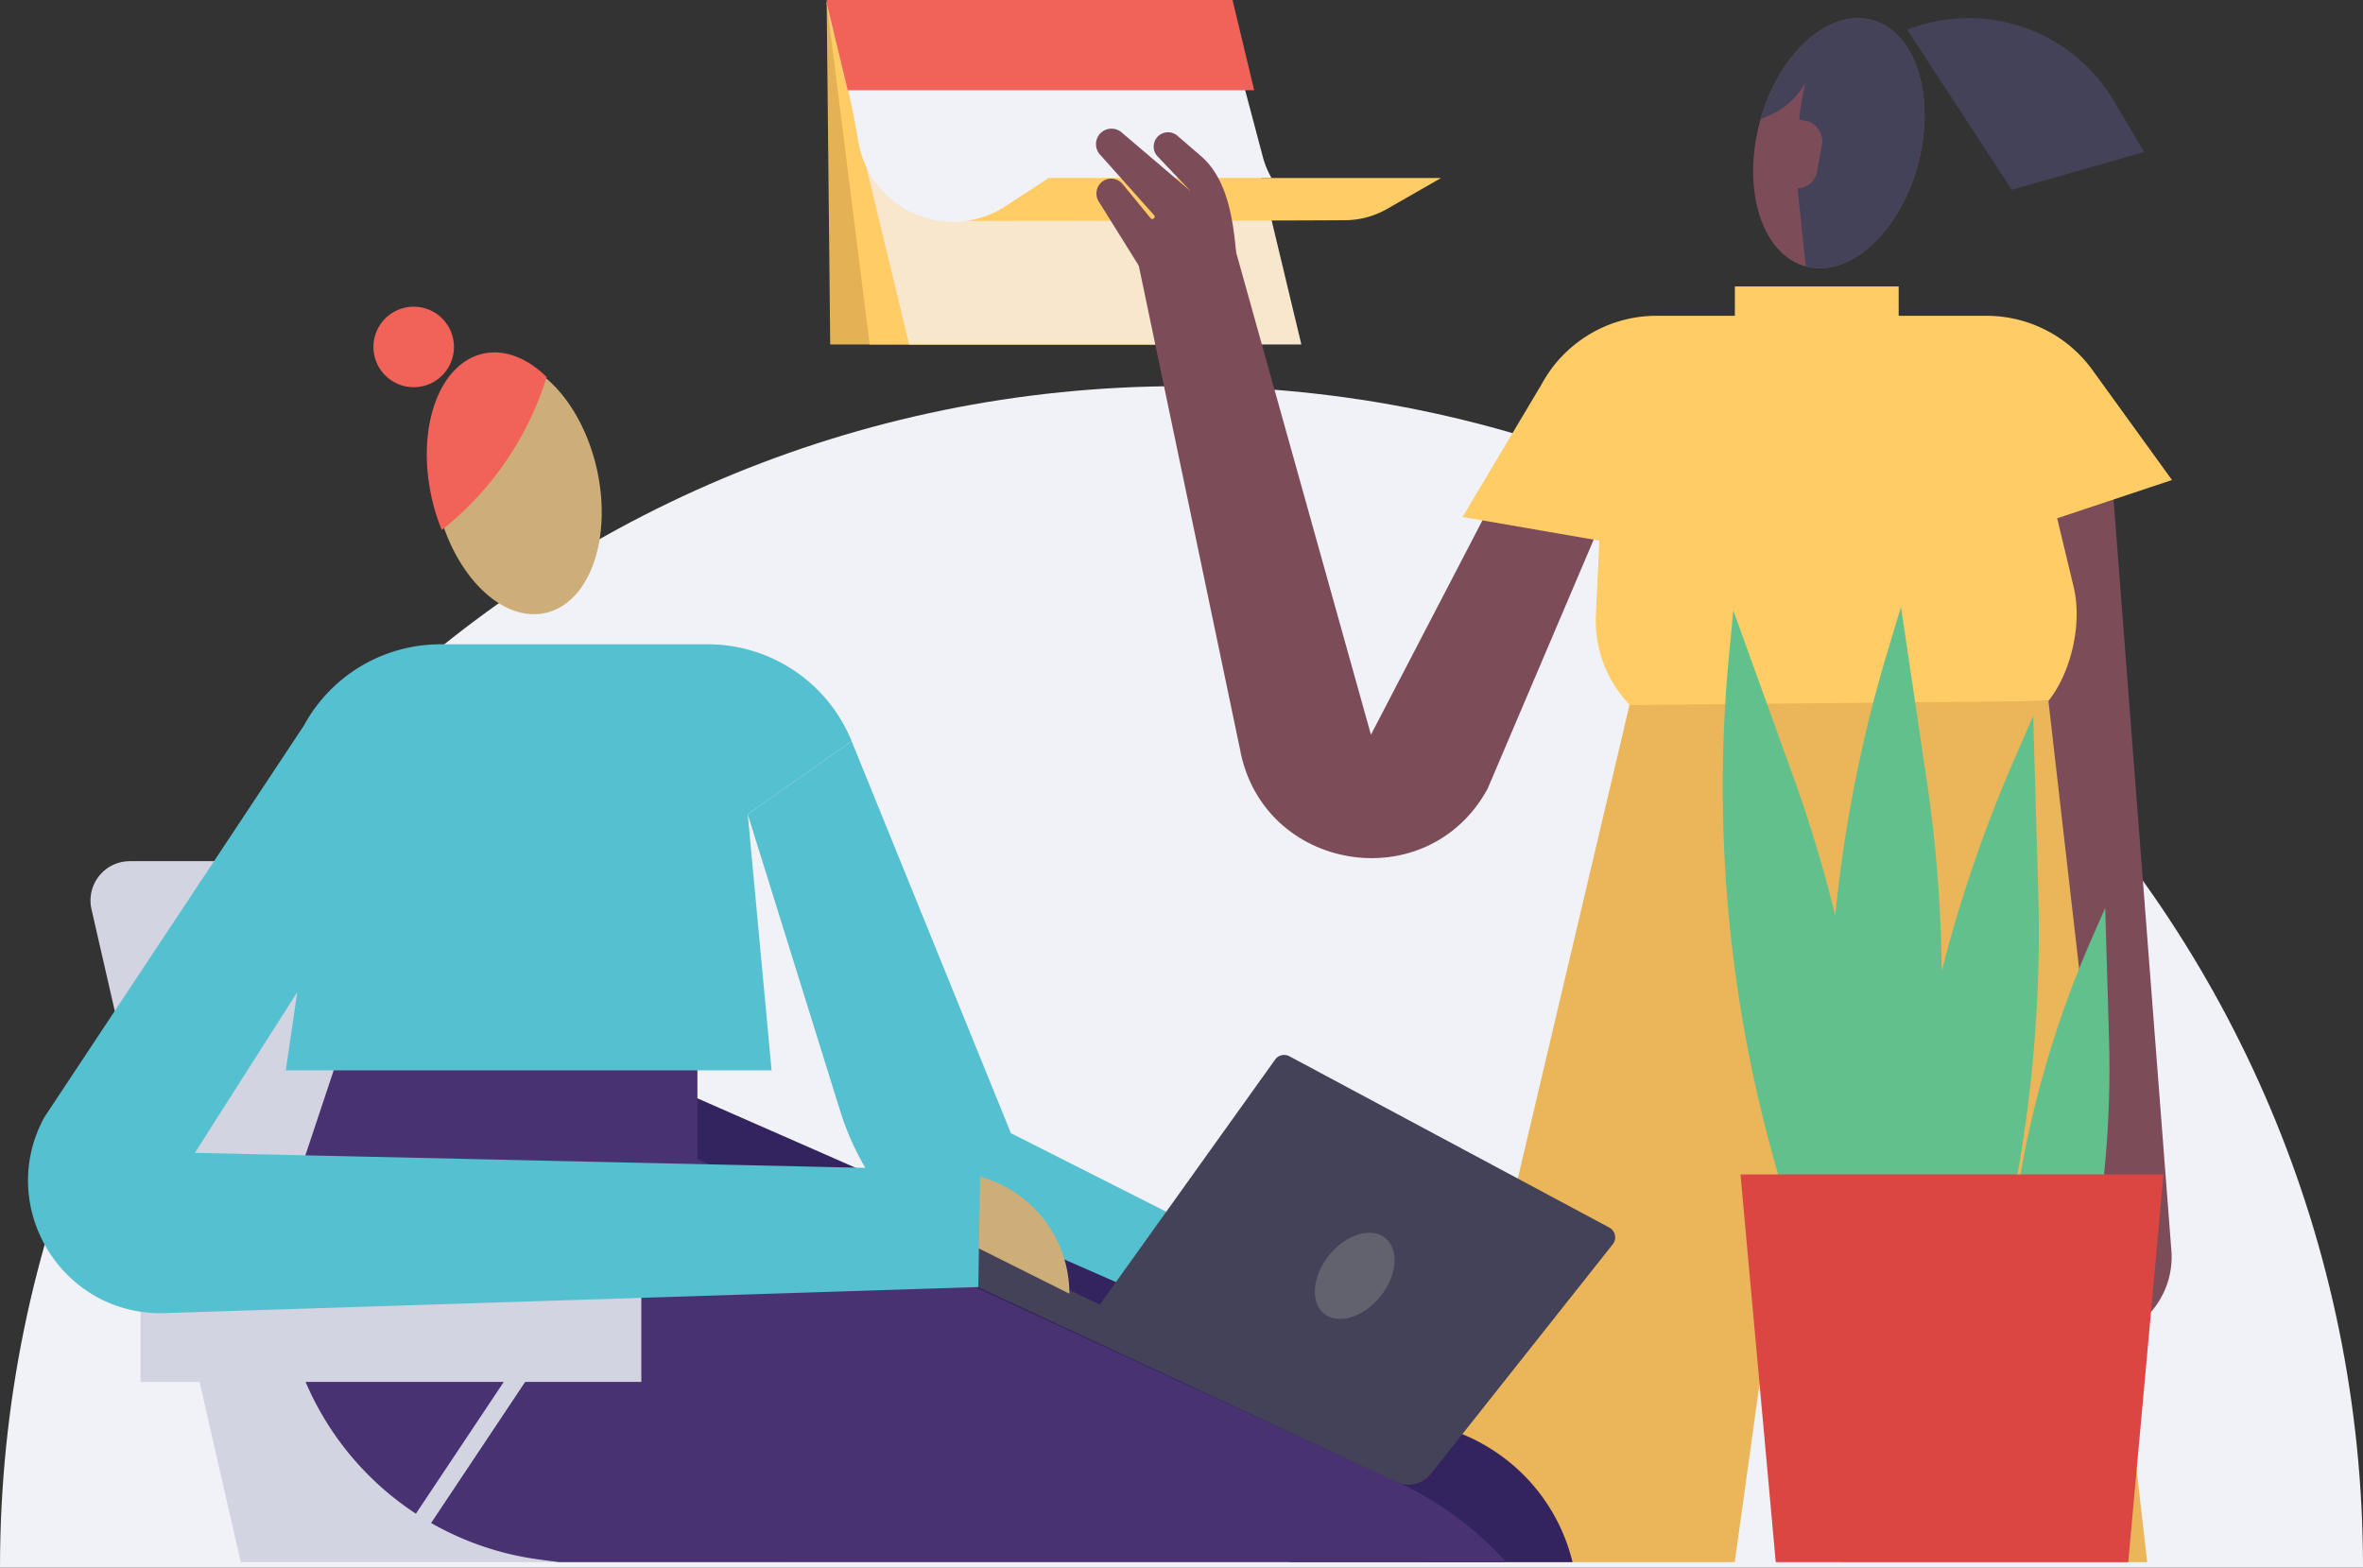 <svg id="Layer_1" data-name="Layer 1" xmlns="http://www.w3.org/2000/svg" viewBox="0 0 1061.83 704.46">
	<rect x="0" y="0" width="1061.83" height="704.46" fill="#333333" stroke="none"/>
	<defs>
		<style>
			.cls-1{fill:#f1f1f8;}.cls-2{fill:#7c4c59;}.cls-3{fill:#54c0d0;}.cls-4{fill:#eab659;}.cls-5{fill:#ffcc65;}.cls-6{fill:#d3d4e2;}.cls-7{fill:#33235e;}.cls-8{fill:#493272;}.cls-9{fill:#444258;}.cls-10{fill:#62626e;}.cls-11{fill:#cdae78;}.cls-12{fill:#f16259;}.cls-13{fill:#e5b155;}.cls-14{fill:#f8e6cd;}.cls-15,.cls-18{fill:none;stroke-miterlimit:10;}.cls-15{stroke:#fff;}.cls-16{fill:#61c08b;}.cls-17{fill:#db4643;}.cls-18{stroke:#d3d4e2;stroke-width:8px;}
		</style>
	</defs>
	<path class="cls-1" d="M1061.83,704.46H0C0,411.23,237.7,173.53,530.91,173.53S1061.83,411.23,1061.83,704.46Z" />
	<path class="cls-2" d="M949.36,219.57l26.42,343.14a37.52,37.52,0,0,1-26.42,38l-65.1-403.61Z" />
	<path class="cls-3" d="M336,365.89l41.55,133.37A122.84,122.84,0,0,0,455.33,579l216.83,73.53,13.29-26.44L454.26,509.23,382.68,333.05Z" />
	<polygon class="cls-4" points="964.87 702 827.93 702 823.85 572.25 822.46 527.76 819.01 417.87 803.74 527.76 802.28 538.26 790.66 621.87 779.52 702 641.37 702 647.33 676.74 654.02 648.36 654.45 646.55 655.14 643.61 662.06 614.29 682.03 529.61 732.22 316.84 733.7 310.33 775.61 311.38 792.41 311.8 842.45 313.05 860.28 313.5 903.21 314.57 920.46 315 920.47 315 934.27 435.31 944.88 527.76 945.17 530.26 953.09 599.29 960.11 660.51 964.87 702" />
	<rect class="cls-5" x="779.58" y="128.72" width="73.6" height="30.11" />
	<path class="cls-6" d="M351.18,702h-243L89.67,621l-7.13-31.15L79.38,576,51.57,454.31l-10.45-45.7A17.67,17.67,0,0,1,58.35,387H216.18l32,74.6L256.44,481l17.71,41.31,26,60.62Z" />
	<path class="cls-7" d="M706.63,702H579.18l46.05-25.34L374.37,580.5,302.63,553l4.48-30,4.51-30.2,1.76.77,71,31.17,6,2.62L438,548.29l2.07.91L478.34,566l23.05,10.12,153.75,67.5,2,.86,3.78,1.66a86.39,86.39,0,0,1,11.28,6.42h0A83.21,83.21,0,0,1,706.63,702Z" />
	<path class="cls-8" d="M676.84,702H251.23l-8.83-1.17A133.21,133.21,0,0,1,137.31,621a128.54,128.54,0,0,1-9-32.62c-.56-4.08-.94-8.21-1.1-12.38a129.07,129.07,0,0,1,.83-20.81A134.61,134.61,0,0,1,134,528.86l3.23-9.68L149.94,481l6.45-19.35h157v59.14l5.47,2.53,119.49,55.18,161.71,74.69,28,12.91,1,.46A150.57,150.57,0,0,1,676.84,702Z" />
	<path class="cls-9" d="M579.36,474.64l143.79,77a5,5,0,0,1,1.56,7.51L643,662.3A12.78,12.78,0,0,1,627.56,666l-192-89.45V558l58.63,28.29,78.79-110.12A5,5,0,0,1,579.36,474.64Z" />
	<path class="cls-2" d="M861.84,73.87a89,89,0,0,1-4.25,12.24c-10.24,23.6-29.27,38.14-46.15,33.61-6.5-1.74-11.87-6.1-15.84-12.28-8-12.42-10.3-32.19-4.81-52.63q.16-.64.36-1.26A85.38,85.38,0,0,1,798.79,35C809.5,16,826.2,5,841.17,9,860.8,14.23,870,43.3,861.84,73.87Z" />
	<path class="cls-9" d="M861.84,73.87a89,89,0,0,1-4.25,12.24c-10.24,23.6-29.27,38.14-46.15,33.61L807.81,85.3l-.24-11.52a154.53,154.53,0,0,1,3.62-36.57h0A32.37,32.37,0,0,1,795.61,51.6l-4.46,1.95A85.38,85.38,0,0,1,798.79,35C809.5,16,826.2,5,841.17,9,860.8,14.23,870,43.3,861.84,73.87Z" />
	<rect class="cls-2" x="799.56" y="54.81" width="21.01" height="30.72" rx="8.89" transform="matrix(0.98, 0.18, -0.18, 0.98, 26.09, -145.49)" />
	<path class="cls-9" d="M857,13.35h0A75.87,75.87,0,0,1,949.93,45.4l13.54,22.88L904,85.28Z" />
	<ellipse class="cls-10" cx="608.74" cy="573.28" rx="21.86" ry="14.77" transform="translate(-219.85 685.8) rotate(-51.01)" />
	<path class="cls-11" d="M245.14,275.43c-16.58,3.74-34.54-10.94-44.1-34.2a90.73,90.73,0,0,1-4.53-14.43c-7.06-31.32,3.24-60.33,23-64.78,9.74-2.2,20,2,28.66,10.5,9,8.78,16.37,22.22,20,38.12C275.23,242,264.92,271,245.14,275.43Z" />
	<path class="cls-12" d="M245.68,169.46l-1.4,4.09a140.65,140.65,0,0,1-45.77,64.62A90.29,90.29,0,0,1,194,223.75c-7.06-31.33,3.24-60.33,23-64.79C226.75,156.76,237,160.92,245.68,169.46Z" />
	<circle class="cls-12" cx="185.9" cy="155.91" r="18.1" />
	<path class="cls-11" d="M438,528.19l1.27.31a54.5,54.5,0,0,1,41.27,52.86h0L438,560.09Z" />
	<polygon class="cls-13" points="371.47 1.18 373.06 154.79 549.33 154.79 547.95 1.18 371.47 1.18" />
	<polygon class="cls-5" points="371.47 1.18 390.79 154.79 567.05 154.79 547.95 1.18 371.47 1.18" />
	<polygon class="cls-14" points="371.47 1.18 406.73 147.37 408.51 154.79 584.78 154.79 571.47 99.28 547.95 1.18 371.47 1.18" />
	<line class="cls-15" x1="386.05" y1="61.63" x2="562.44" y2="61.63" />
	<path class="cls-1" d="M378.2,22.33l7.61,41.82a43,43,0,0,0,36.85,35.13,41.86,41.86,0,0,0,11.51,0,42.88,42.88,0,0,0,17.75-6.65L471.25,80H571.39a38.06,38.06,0,0,1-3.92-9.48l-2.59-9.75-10.2-38.48Z" />
	<path class="cls-5" d="M606.42,98.9a38.33,38.33,0,0,0,16.85-5L647.52,80H471.25L451.92,92.63a42.88,42.88,0,0,1-17.75,6.65S608.07,99.17,606.42,98.9Z" />
	<polygon class="cls-12" points="371.47 0 371.47 1.32 380.93 40.55 563.58 40.55 553.85 0 371.47 0" />
	<path class="cls-2" d="M556.29,124.32c-1.39-18.56-2.52-42-16.62-54.18L529.07,61a6.44,6.44,0,0,0-8.51.08h0a6.44,6.44,0,0,0-.58,9l15,15.79L504.14,59.62a7,7,0,0,0-9.27-.09h0a7,7,0,0,0-.39,10.14l24.1,27a1,1,0,0,1-.17,1.53h0A1,1,0,0,1,517,98l-12.48-15.2A6.68,6.68,0,0,0,496.28,81a6.6,6.6,0,0,0-1.15.77h0a6.76,6.76,0,0,0-1.48,8.67l21.27,34.08Z" />
	<path class="cls-2" d="M698.74,171.17l-82.7,159L545.52,77.84,535.9,106.7l-28.85-9.62,50.09,239.31c10,55.55,84.3,67.6,111.33,18.05l68.1-159.93Z" />
	<path class="cls-5" d="M657.21,232.31l61.47,10.63-1.56,33.43a54.49,54.49,0,0,0,12.47,37.29l2.63,3.18L920.47,315h0c10.4-13.12,15.26-35,11.34-51.26l-7.41-30.83L976,215.7l-35.79-49.48a58.75,58.75,0,0,0-47.6-24.31H744.39a58.76,58.76,0,0,0-51.71,30.86Z" />
	<rect class="cls-6" x="63.18" y="576" width="225" height="45" />
	<path class="cls-3" d="M382.68,333.05a69.78,69.78,0,0,0-64.63-43.51H197.91A69.76,69.76,0,0,0,136.59,326L19.89,502.12c-21.71,40,7.62,88.6,53.14,88l366.58-11.74.85-52.41L87.57,518.07l46-72.2L128.43,481H346.72L336,365.89Z" />
	<path class="cls-16" d="M935.53,586.74l-10.65,45.31-23.5-2.84a464.88,464.88,0,0,1,38.34-206.94L946,408l1.71,59A465.15,465.15,0,0,1,935.53,586.74Z" />
	<path class="cls-16" d="M899.7,561l-14.23,60.62L854,617.78q-1-22-.44-44.08l-23.57,0c-.14-.85-.28-1.72-.41-2.57l-15,3a621.88,621.88,0,0,1-37.7-279l2-20.76,26.82,74.31a618.12,618.12,0,0,1,19,62.81A621.43,621.43,0,0,1,848.22,292.7l6-20,11.59,78.14a624,624,0,0,1,6.72,85.64,623.59,623.59,0,0,1,32.76-95.58l8.34-19.1,2.27,79A621.85,621.85,0,0,1,899.7,561Z" />
	<polygon class="cls-17" points="972.18 527.76 966.57 589.5 960.11 660.51 956.34 702 797.94 702 790.66 621.87 782.1 527.76 972.18 527.76" />
	<line class="cls-18" x1="243.18" y1="603" x2="189.18" y2="684" />
</svg>

